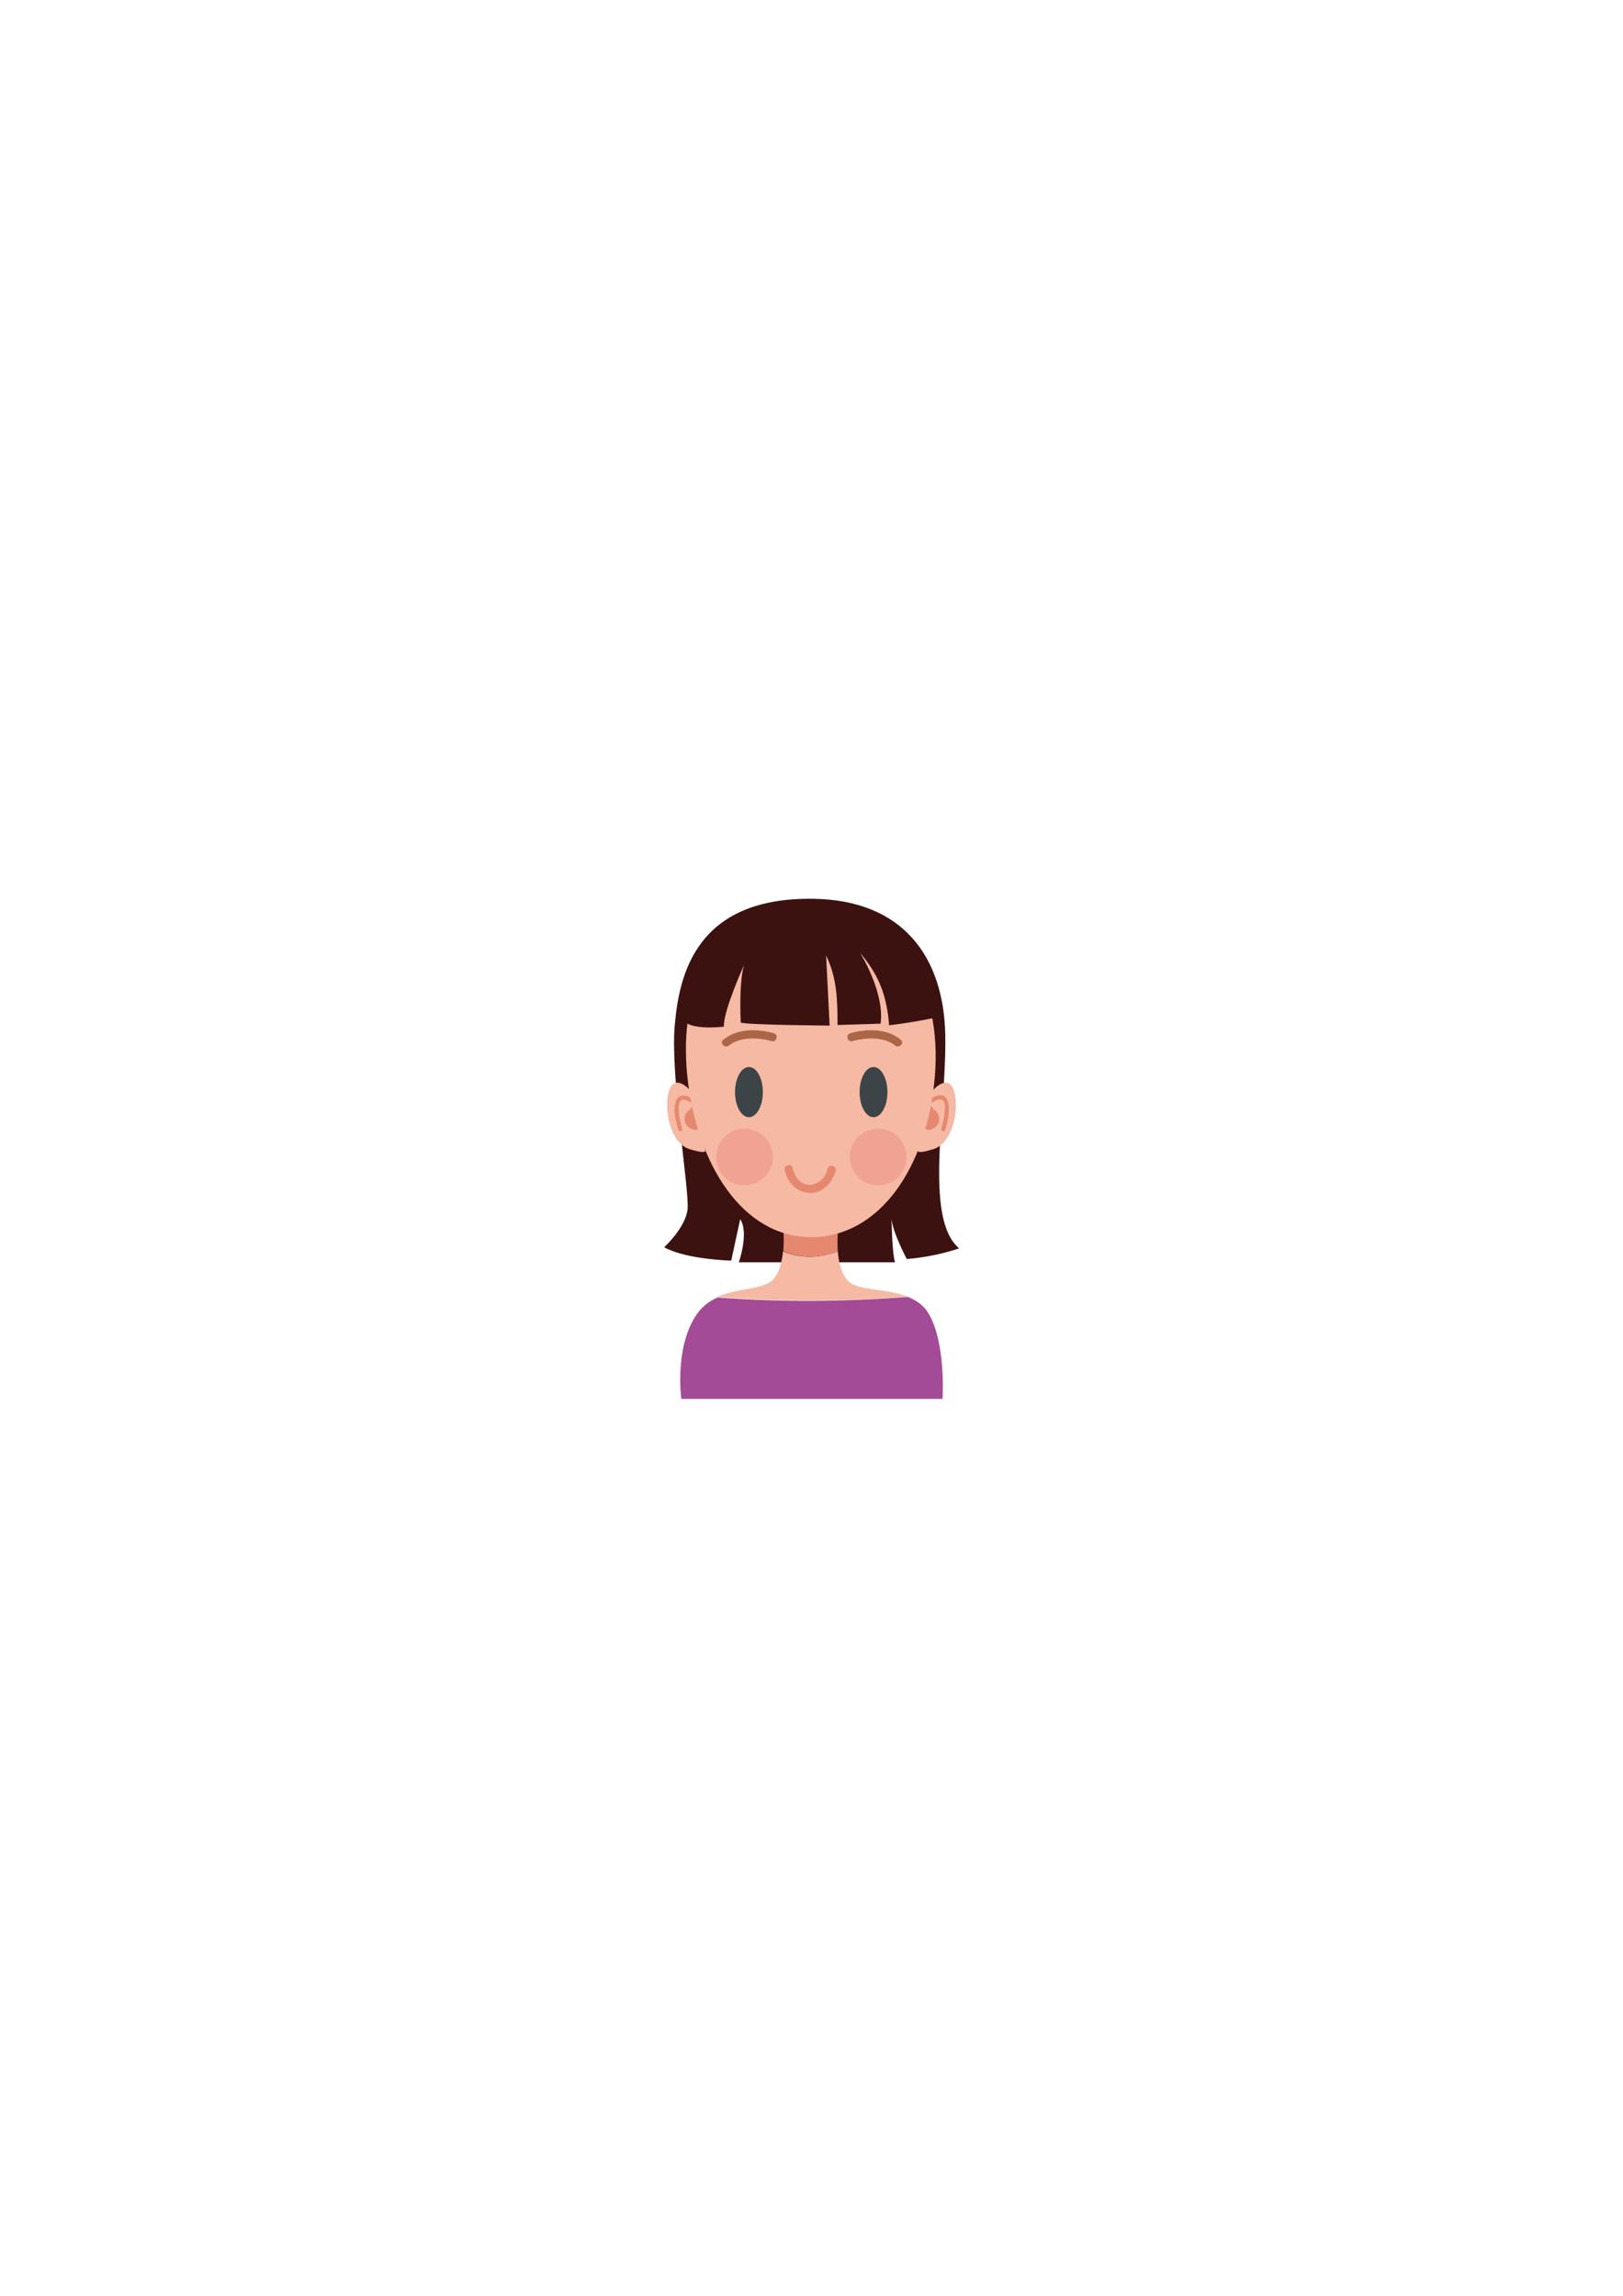 <?xml version="1.0" encoding="utf-8"?>
<!-- Generator: Adobe Illustrator 17.1.0, SVG Export Plug-In . SVG Version: 6.00 Build 0)  -->
<!DOCTYPE svg PUBLIC "-//W3C//DTD SVG 1.1//EN" "http://www.w3.org/Graphics/SVG/1.1/DTD/svg11.dtd">
<svg version="1.1" id="Layer_1" xmlns="http://www.w3.org/2000/svg" xmlns:xlink="http://www.w3.org/1999/xlink" x="0px" y="0px"
	 viewBox="0 0 595.3 841.9" enable-background="new 0 0 595.3 841.9" xml:space="preserve">
<g>
	<g>
		<path fill="#3C1210" d="M298.3,329.6c33.5,0.5,47.7,22,48.4,49.4c0.7,27.4-8.1,67.7,5.1,78.8c0,0-8.5,3.1-19.2,3.9
			c0,0-5.2-9.7-5.6-14.8c0,0,0.2,13,1.3,16H271c0,0,3.8-10.8,0.5-15.8l-3.3,15.2c0,0-16.5-0.4-24.6-4.9c0,0,7.9-7.2,8.6-14
			c0.7-6.7-6.4-49.1-4.7-67.5C249.1,357.6,255.2,329,298.3,329.6z"/>
		<g>
			<g>
				<path fill="#F5B9A4" d="M342.3,399.7c0,0,5.5-6.2,7.6,0.3c2.1,6.5-0.4,19.2-7.5,21.4c-7.1,2.2-5.7,0.3-5.7,0.3L342.3,399.7z"/>
			</g>
			<g>
				<path fill="#F5B9A4" d="M253,399.7c0,0-5.5-6.2-7.6,0.3c-2.1,6.5,0.4,19.2,7.5,21.4c7.1,2.2,5.7,0.3,5.7,0.3L253,399.7z"/>
			</g>
			<path fill="#E68870" d="M255.8,403.9c2,2.6,2.7,11.2-1.2,10.4s-4.7-5.2-1.7-7.3C254.2,406,254.9,402.7,255.8,403.9z"/>
			<g>
				<g>
					<path fill="#E68870" d="M250.2,413.9c-0.6-1.9-1-3.9-1.2-5.9c-0.1-1.3-0.2-2.8,0.4-4c0.8-1.6,3.2-0.2,4.2,0.4
						c0.8,0.5,1.6-0.8,0.8-1.3c-1.5-0.9-3.4-1.8-5.1-1c-1.3,0.6-1.6,2.3-1.8,3.6c-0.3,2.8,0.5,5.9,1.3,8.6
						C249.1,415.3,250.5,414.9,250.2,413.9L250.2,413.9z"/>
				</g>
			</g>
			<path fill="#E68870" d="M339.8,403.9c-2,2.6-2.7,11.2,1.2,10.4c3.9-0.8,4.7-5.2,1.7-7.3C341.3,406,340.7,402.7,339.8,403.9z"/>
			<g>
				<g>
					<path fill="#E68870" d="M346.7,414.3c0.8-2.7,1.4-5.6,1.3-8.4c-0.1-1.4-0.4-2.9-1.6-3.8c-1.6-1.2-3.9,0.1-5.3,0.9
						c-0.8,0.5-0.1,1.8,0.8,1.3c1-0.6,3.1-1.8,4.1-0.6c0.8,1,0.6,2.7,0.5,3.9c-0.1,2.1-0.6,4.2-1.2,6.2
						C345,414.9,346.5,415.3,346.7,414.3L346.7,414.3z"/>
				</g>
			</g>
			<g>
				<g>
					<path fill="#F5B9A4" d="M332.9,475.5c-8-3.1-18.6-2.1-21.9-5.8c-2.4-2.6-3.4-6.8-3.7-10.8c-7.4,2.7-13.7,2.6-20.1,0
						c-0.4,3.8-1.3,7.9-3.6,10.3c-3.7,3.9-12.8,3-20.5,6.4C286.5,477.4,309.8,477.3,332.9,475.5z"/>
				</g>
				<path fill="#E68870" d="M307.3,458.9c-0.4-5.5,0.4-10.7,0.4-10.7l-20.5,1.2c0,0,0.5,4.5,0.1,9.4
					C293.6,461.5,299.9,461.6,307.3,458.9z"/>
				<path fill="#A34B96" d="M254.9,483c-7.5,12.1-5,30-5,30h95.8c0,0,1.4-20.8-5.3-31.6c-1.7-2.8-4.4-4.6-7.4-5.8
					c-23.2,1.8-46.4,2-69.8,0.2C260,477.2,257.1,479.4,254.9,483z"/>
			</g>
			<g>
				<path fill="#F5B9A4" d="M342.9,394.7c-2.8,33.4-20.3,59-45.4,59c-25.1,0-42-26.7-45.4-59c-3.3-32.4,8.8-59,45.4-59
					C331.2,335.8,345.5,362.3,342.9,394.7z"/>
			</g>
			<ellipse fill="#3C4447" cx="320.4" cy="400.5" rx="5.1" ry="9.2"/>
			<ellipse fill="#3C4447" cx="274.7" cy="400.5" rx="5.1" ry="9.2"/>
			<g>
				<g>
					<path fill="#E68870" d="M287.8,429.1c1,4.6,4.5,8.2,9.2,8.4c4.7,0.2,8.4-3.9,9.5-8.1c0.5-1.9-2.4-2.7-2.9-0.8
						c-0.8,3.1-3.2,5.8-6.6,5.9c-3.4,0.2-5.7-3.3-6.3-6.2C290.3,426.5,287.4,427.3,287.8,429.1L287.8,429.1z"/>
				</g>
			</g>
			<g>
				<g>
					<path fill="#AD6548" d="M267.4,383.4c3.9-3.2,10.6-3,15.6-1.6c1.9,0.5,2.7-2.4,0.8-2.9c-6-1.7-13.4-1.8-18.5,2.4
						C263.8,382.5,265.9,384.6,267.4,383.4L267.4,383.4z"/>
				</g>
			</g>
			<g>
				<g>
					<path fill="#AD6548" d="M330.4,381.3c-5.1-4.2-12.5-4.1-18.5-2.4c-1.9,0.5-1.1,3.4,0.8,2.9c4.9-1.4,11.7-1.6,15.6,1.6
						C329.8,384.6,331.9,382.5,330.4,381.3L330.4,381.3z"/>
				</g>
			</g>
			<circle opacity="0.19" fill="#E1454E" cx="322.1" cy="424.3" r="10.4"/>
			<circle opacity="0.19" fill="#E1454E" cx="273.1" cy="424.3" r="10.4"/>
		</g>
		<path fill="#3C1210" d="M294.6,331.9c14.9-0.2,36.6,9.6,40.7,17.1c4.1,7.5,6,15.2,8.7,24c0,0-7.9,1.8-17.9,3c0,0-0.3-7.7-3.1-14.5
			c-2.7-6.8-7.5-12-7.5-12s9,14.2,7.5,25.9l-15.8,0.5c0-9.2-0.2-17.3-4.2-25.5l1.3,25.7c0,0-30-0.2-32.6-1.1c0,0-0.8-14.1,1.2-21.1
			c0,0-7.6,16.7-7.4,22.6c0,0-13,1.6-15.2-2.8c-2.2-4.4,1.8-15,8.5-22.9c6.7-8,16-13,16-13L294.6,331.9z"/>
	</g>
</g>
</svg>
